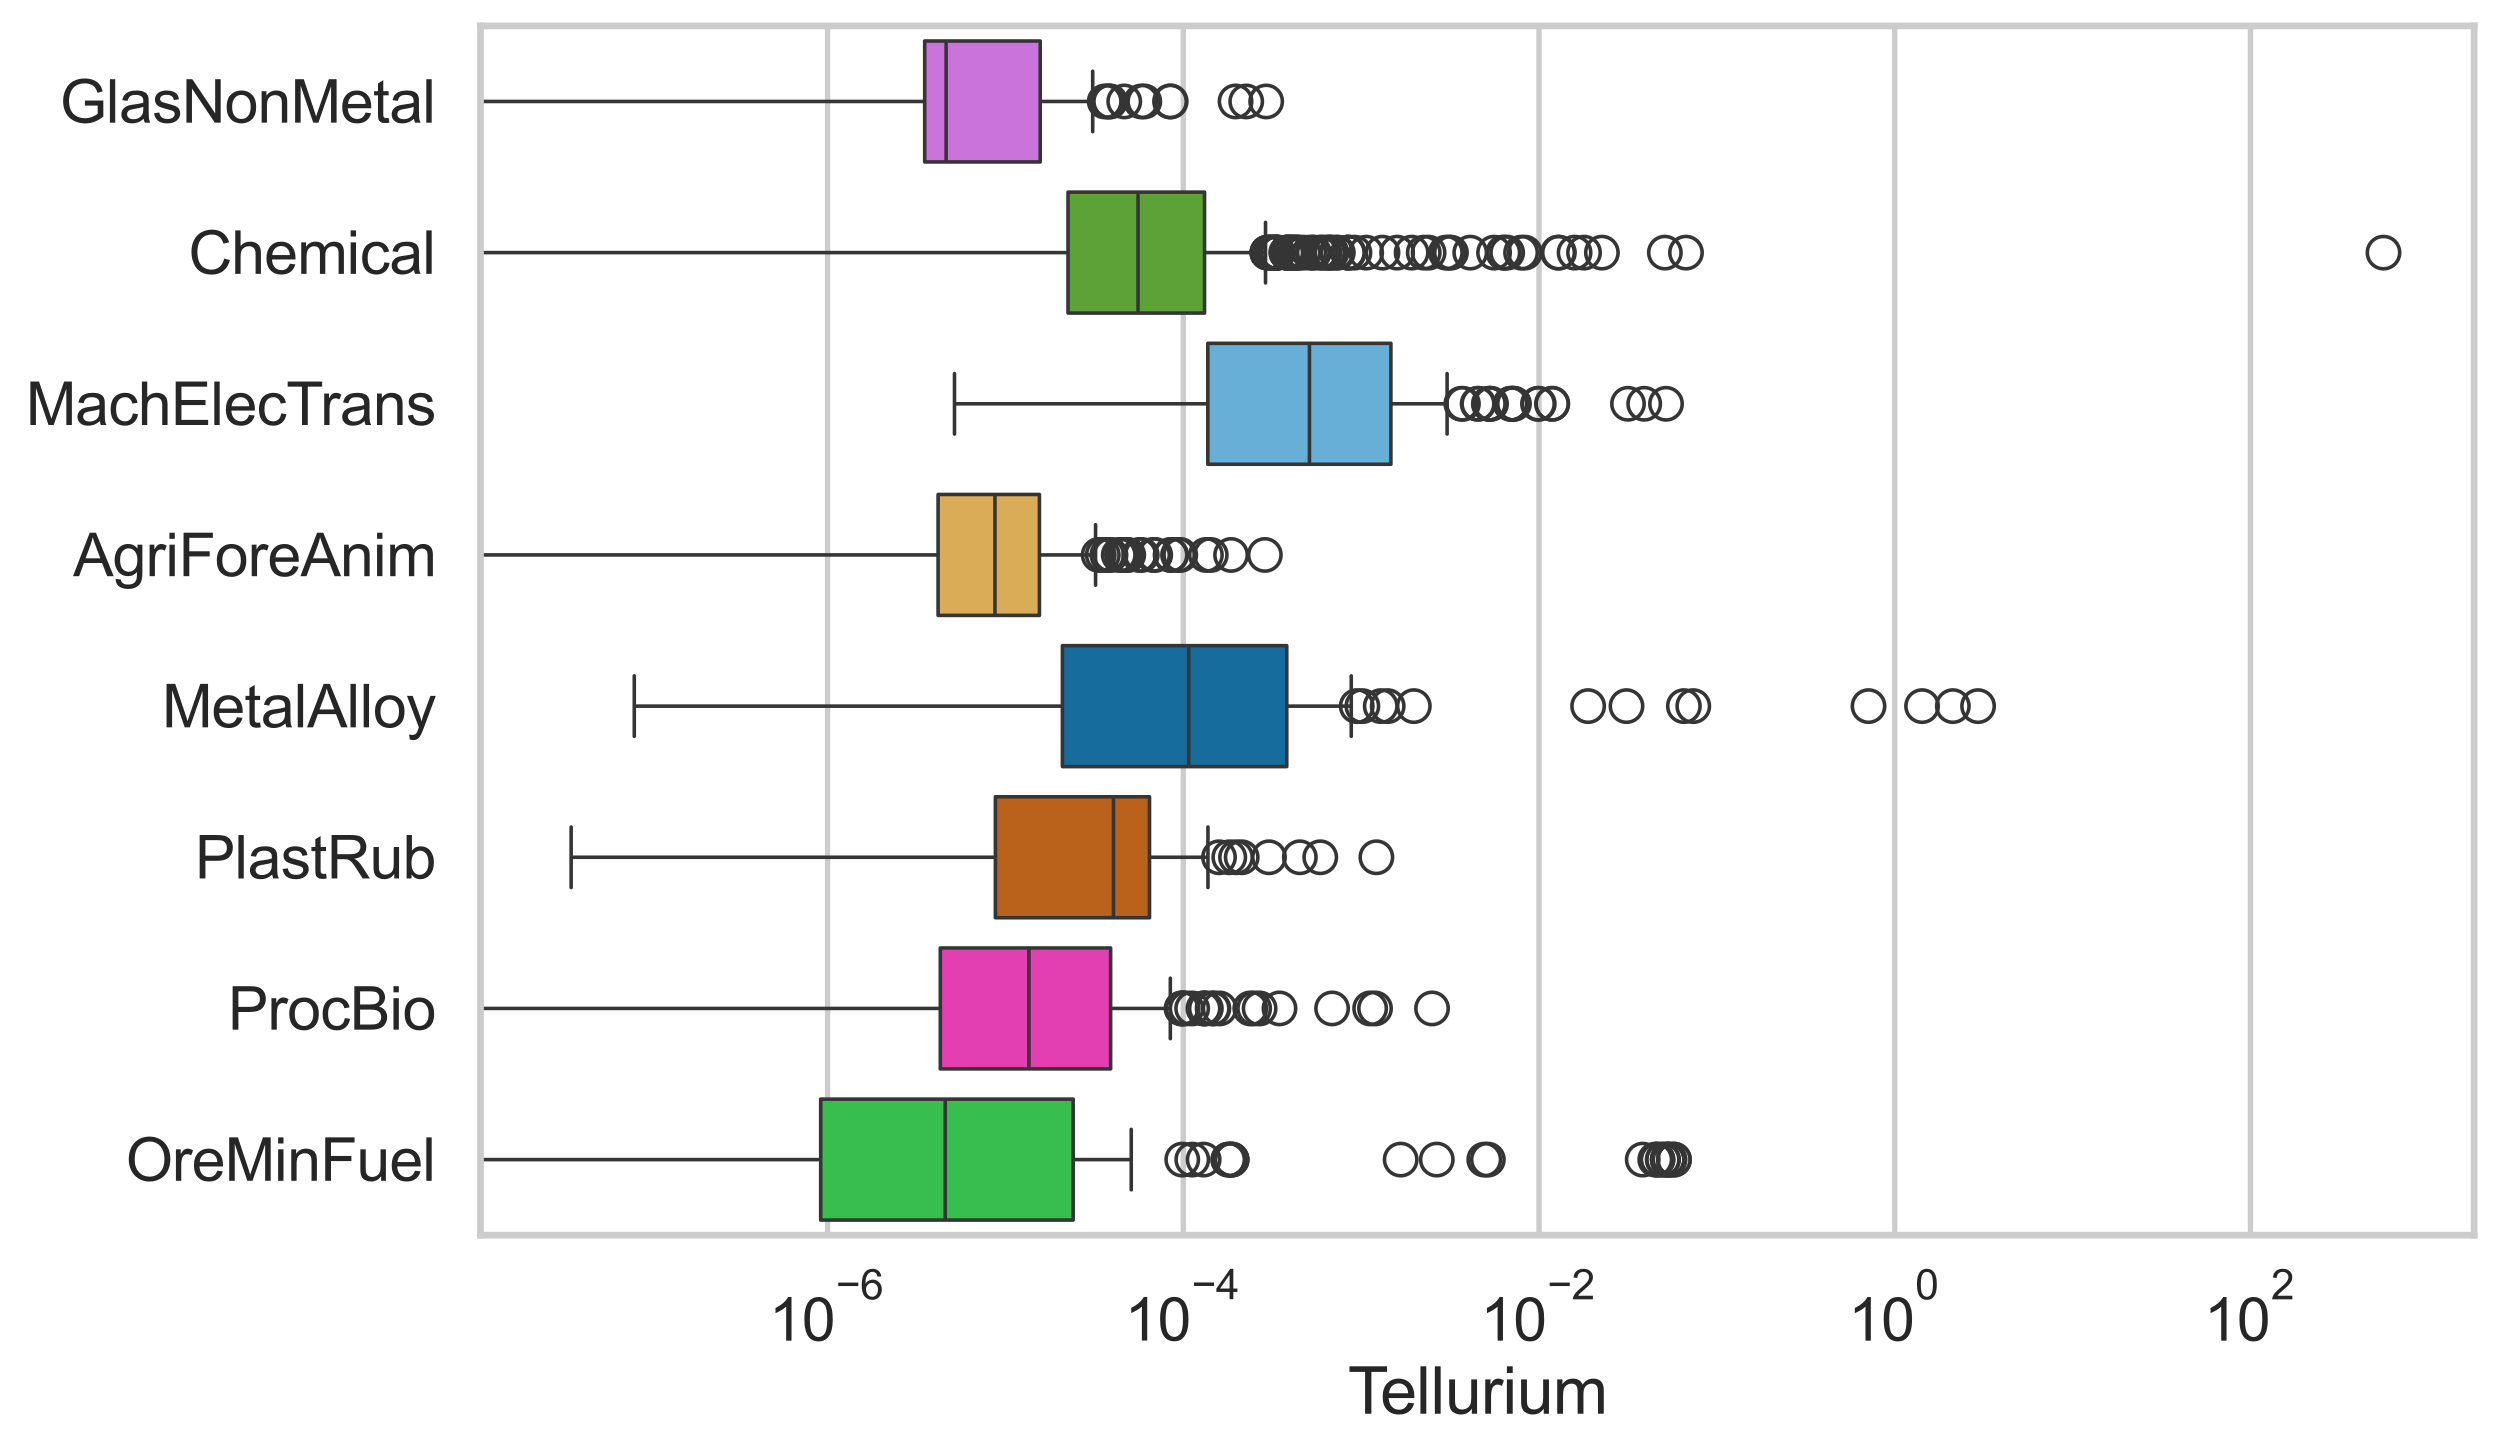 <?xml version="1.0" encoding="utf-8" standalone="no"?>
<!DOCTYPE svg PUBLIC "-//W3C//DTD SVG 1.1//EN"
  "http://www.w3.org/Graphics/SVG/1.1/DTD/svg11.dtd">
<svg xmlns:xlink="http://www.w3.org/1999/xlink" width="695.577pt" height="404.121pt" viewBox="0 0 695.577 404.121" xmlns="http://www.w3.org/2000/svg" version="1.1">
 <defs>
  <style type="text/css">*{stroke-linejoin: round; stroke-linecap: butt}</style>
 </defs>
 <g id="figure_1">
  <g id="patch_1">
   <path d="M 0 404.121 
L 695.577 404.121 
L 695.577 0 
L 0 0 
z
" style="fill: #ffffff"/>
  </g>
  <g id="axes_1">
   <g id="patch_2">
    <path d="M 133.697 343.665 
L 688.377 343.665 
L 688.377 7.2 
L 133.697 7.2 
z
" style="fill: #ffffff"/>
   </g>
   <g id="matplotlib.axis_1">
    <g id="xtick_1">
     <g id="line2d_1">
      <path d="M 230.261 343.665 
L 230.261 7.2 
" clip-path="url(#pb69391e4c4)" style="fill: none; stroke: #cccccc; stroke-width: 1.5; stroke-linecap: round"/>
     </g>
     <g id="text_1">
      <!-- $\mathdefault{10^{-6}}$ -->
      <g style="fill: #262626" transform="translate(213.926 373.18) scale(0.165 -0.165)">
       <defs>
        <path id="ArialMT-31" d="M 2384 0 
L 1822 0 
L 1822 3584 
Q 1619 3391 1289 3197 
Q 959 3003 697 2906 
L 697 3450 
Q 1169 3672 1522 3987 
Q 1875 4303 2022 4600 
L 2384 4600 
L 2384 0 
z
" transform="scale(0.016)"/>
        <path id="ArialMT-30" d="M 266 2259 
Q 266 3072 433 3567 
Q 600 4063 929 4331 
Q 1259 4600 1759 4600 
Q 2128 4600 2406 4451 
Q 2684 4303 2865 4023 
Q 3047 3744 3150 3342 
Q 3253 2941 3253 2259 
Q 3253 1453 3087 958 
Q 2922 463 2592 192 
Q 2263 -78 1759 -78 
Q 1097 -78 719 397 
Q 266 969 266 2259 
z
M 844 2259 
Q 844 1131 1108 757 
Q 1372 384 1759 384 
Q 2147 384 2411 759 
Q 2675 1134 2675 2259 
Q 2675 3391 2411 3762 
Q 2147 4134 1753 4134 
Q 1366 4134 1134 3806 
Q 844 3388 844 2259 
z
" transform="scale(0.016)"/>
        <path id="ArialMT-2212" d="M 3381 1997 
L 356 1997 
L 356 2522 
L 3381 2522 
L 3381 1997 
z
" transform="scale(0.016)"/>
        <path id="ArialMT-36" d="M 3184 3459 
L 2625 3416 
Q 2550 3747 2413 3897 
Q 2184 4138 1850 4138 
Q 1581 4138 1378 3988 
Q 1113 3794 959 3422 
Q 806 3050 800 2363 
Q 1003 2672 1297 2822 
Q 1591 2972 1913 2972 
Q 2475 2972 2870 2558 
Q 3266 2144 3266 1488 
Q 3266 1056 3080 686 
Q 2894 316 2569 119 
Q 2244 -78 1831 -78 
Q 1128 -78 684 439 
Q 241 956 241 2144 
Q 241 3472 731 4075 
Q 1159 4600 1884 4600 
Q 2425 4600 2770 4297 
Q 3116 3994 3184 3459 
z
M 888 1484 
Q 888 1194 1011 928 
Q 1134 663 1356 523 
Q 1578 384 1822 384 
Q 2178 384 2434 671 
Q 2691 959 2691 1453 
Q 2691 1928 2437 2201 
Q 2184 2475 1800 2475 
Q 1419 2475 1153 2201 
Q 888 1928 888 1484 
z
" transform="scale(0.016)"/>
       </defs>
       <use xlink:href="#ArialMT-31" transform="translate(0 0.994)"/>
       <use xlink:href="#ArialMT-30" transform="translate(55.615 0.994)"/>
       <use xlink:href="#ArialMT-2212" transform="translate(112.973 70.688) scale(0.7)"/>
       <use xlink:href="#ArialMT-36" transform="translate(153.852 70.688) scale(0.7)"/>
      </g>
     </g>
    </g>
    <g id="xtick_2">
     <g id="line2d_2">
      <path d="M 329.234 343.665 
L 329.234 7.2 
" clip-path="url(#pb69391e4c4)" style="fill: none; stroke: #cccccc; stroke-width: 1.5; stroke-linecap: round"/>
     </g>
     <g id="text_2">
      <!-- $\mathdefault{10^{-4}}$ -->
      <g style="fill: #262626" transform="translate(312.899 373.015) scale(0.165 -0.165)">
       <defs>
        <path id="ArialMT-34" d="M 2069 0 
L 2069 1097 
L 81 1097 
L 81 1613 
L 2172 4581 
L 2631 4581 
L 2631 1613 
L 3250 1613 
L 3250 1097 
L 2631 1097 
L 2631 0 
L 2069 0 
z
M 2069 1613 
L 2069 3678 
L 634 1613 
L 2069 1613 
z
" transform="scale(0.016)"/>
       </defs>
       <use xlink:href="#ArialMT-31" transform="translate(0 0.202)"/>
       <use xlink:href="#ArialMT-30" transform="translate(55.615 0.202)"/>
       <use xlink:href="#ArialMT-2212" transform="translate(112.973 69.895) scale(0.7)"/>
       <use xlink:href="#ArialMT-34" transform="translate(153.852 69.895) scale(0.7)"/>
      </g>
     </g>
    </g>
    <g id="xtick_3">
     <g id="line2d_3">
      <path d="M 428.207 343.665 
L 428.207 7.2 
" clip-path="url(#pb69391e4c4)" style="fill: none; stroke: #cccccc; stroke-width: 1.5; stroke-linecap: round"/>
     </g>
     <g id="text_3">
      <!-- $\mathdefault{10^{-2}}$ -->
      <g style="fill: #262626" transform="translate(411.872 373.18) scale(0.165 -0.165)">
       <defs>
        <path id="ArialMT-32" d="M 3222 541 
L 3222 0 
L 194 0 
Q 188 203 259 391 
Q 375 700 629 1000 
Q 884 1300 1366 1694 
Q 2113 2306 2375 2664 
Q 2638 3022 2638 3341 
Q 2638 3675 2398 3904 
Q 2159 4134 1775 4134 
Q 1369 4134 1125 3890 
Q 881 3647 878 3216 
L 300 3275 
Q 359 3922 746 4261 
Q 1134 4600 1788 4600 
Q 2447 4600 2831 4234 
Q 3216 3869 3216 3328 
Q 3216 3053 3103 2787 
Q 2991 2522 2730 2228 
Q 2469 1934 1863 1422 
Q 1356 997 1212 845 
Q 1069 694 975 541 
L 3222 541 
z
" transform="scale(0.016)"/>
       </defs>
       <use xlink:href="#ArialMT-31" transform="translate(0 0.994)"/>
       <use xlink:href="#ArialMT-30" transform="translate(55.615 0.994)"/>
       <use xlink:href="#ArialMT-2212" transform="translate(112.973 70.688) scale(0.7)"/>
       <use xlink:href="#ArialMT-32" transform="translate(153.852 70.688) scale(0.7)"/>
      </g>
     </g>
    </g>
    <g id="xtick_4">
     <g id="line2d_4">
      <path d="M 527.18 343.665 
L 527.18 7.2 
" clip-path="url(#pb69391e4c4)" style="fill: none; stroke: #cccccc; stroke-width: 1.5; stroke-linecap: round"/>
     </g>
     <g id="text_4">
      <!-- $\mathdefault{10^{0}}$ -->
      <g style="fill: #262626" transform="translate(514.227 373.18) scale(0.165 -0.165)">
       <use xlink:href="#ArialMT-31" transform="translate(0 0.994)"/>
       <use xlink:href="#ArialMT-30" transform="translate(55.615 0.994)"/>
       <use xlink:href="#ArialMT-30" transform="translate(112.973 70.688) scale(0.7)"/>
      </g>
     </g>
    </g>
    <g id="xtick_5">
     <g id="line2d_5">
      <path d="M 626.153 343.665 
L 626.153 7.2 
" clip-path="url(#pb69391e4c4)" style="fill: none; stroke: #cccccc; stroke-width: 1.5; stroke-linecap: round"/>
     </g>
     <g id="text_5">
      <!-- $\mathdefault{10^{2}}$ -->
      <g style="fill: #262626" transform="translate(613.2 373.18) scale(0.165 -0.165)">
       <use xlink:href="#ArialMT-31" transform="translate(0 0.994)"/>
       <use xlink:href="#ArialMT-30" transform="translate(55.615 0.994)"/>
       <use xlink:href="#ArialMT-32" transform="translate(112.973 70.688) scale(0.7)"/>
      </g>
     </g>
    </g>
    <g id="text_6">
     <!-- Tellurium -->
     <g style="fill: #262626" transform="translate(375.034 393.344) scale(0.18 -0.18)">
      <defs>
       <path id="ArialMT-54" d="M 1659 0 
L 1659 4041 
L 150 4041 
L 150 4581 
L 3781 4581 
L 3781 4041 
L 2266 4041 
L 2266 0 
L 1659 0 
z
" transform="scale(0.016)"/>
       <path id="ArialMT-65" d="M 2694 1069 
L 3275 997 
Q 3138 488 2766 206 
Q 2394 -75 1816 -75 
Q 1088 -75 661 373 
Q 234 822 234 1631 
Q 234 2469 665 2931 
Q 1097 3394 1784 3394 
Q 2450 3394 2872 2941 
Q 3294 2488 3294 1666 
Q 3294 1616 3291 1516 
L 816 1516 
Q 847 969 1125 678 
Q 1403 388 1819 388 
Q 2128 388 2347 550 
Q 2566 713 2694 1069 
z
M 847 1978 
L 2700 1978 
Q 2663 2397 2488 2606 
Q 2219 2931 1791 2931 
Q 1403 2931 1139 2672 
Q 875 2413 847 1978 
z
" transform="scale(0.016)"/>
       <path id="ArialMT-6c" d="M 409 0 
L 409 4581 
L 972 4581 
L 972 0 
L 409 0 
z
" transform="scale(0.016)"/>
       <path id="ArialMT-75" d="M 2597 0 
L 2597 488 
Q 2209 -75 1544 -75 
Q 1250 -75 995 37 
Q 741 150 617 320 
Q 494 491 444 738 
Q 409 903 409 1263 
L 409 3319 
L 972 3319 
L 972 1478 
Q 972 1038 1006 884 
Q 1059 663 1231 536 
Q 1403 409 1656 409 
Q 1909 409 2131 539 
Q 2353 669 2445 892 
Q 2538 1116 2538 1541 
L 2538 3319 
L 3100 3319 
L 3100 0 
L 2597 0 
z
" transform="scale(0.016)"/>
       <path id="ArialMT-72" d="M 416 0 
L 416 3319 
L 922 3319 
L 922 2816 
Q 1116 3169 1280 3281 
Q 1444 3394 1641 3394 
Q 1925 3394 2219 3213 
L 2025 2691 
Q 1819 2813 1613 2813 
Q 1428 2813 1281 2702 
Q 1134 2591 1072 2394 
Q 978 2094 978 1738 
L 978 0 
L 416 0 
z
" transform="scale(0.016)"/>
       <path id="ArialMT-69" d="M 425 3934 
L 425 4581 
L 988 4581 
L 988 3934 
L 425 3934 
z
M 425 0 
L 425 3319 
L 988 3319 
L 988 0 
L 425 0 
z
" transform="scale(0.016)"/>
       <path id="ArialMT-6d" d="M 422 0 
L 422 3319 
L 925 3319 
L 925 2853 
Q 1081 3097 1340 3245 
Q 1600 3394 1931 3394 
Q 2300 3394 2536 3241 
Q 2772 3088 2869 2813 
Q 3263 3394 3894 3394 
Q 4388 3394 4653 3120 
Q 4919 2847 4919 2278 
L 4919 0 
L 4359 0 
L 4359 2091 
Q 4359 2428 4304 2576 
Q 4250 2725 4106 2815 
Q 3963 2906 3769 2906 
Q 3419 2906 3187 2673 
Q 2956 2441 2956 1928 
L 2956 0 
L 2394 0 
L 2394 2156 
Q 2394 2531 2256 2718 
Q 2119 2906 1806 2906 
Q 1569 2906 1367 2781 
Q 1166 2656 1075 2415 
Q 984 2175 984 1722 
L 984 0 
L 422 0 
z
" transform="scale(0.016)"/>
      </defs>
      <use xlink:href="#ArialMT-54"/>
      <use xlink:href="#ArialMT-65" transform="translate(49.959 0)"/>
      <use xlink:href="#ArialMT-6c" transform="translate(105.574 0)"/>
      <use xlink:href="#ArialMT-6c" transform="translate(127.791 0)"/>
      <use xlink:href="#ArialMT-75" transform="translate(150.008 0)"/>
      <use xlink:href="#ArialMT-72" transform="translate(205.623 0)"/>
      <use xlink:href="#ArialMT-69" transform="translate(238.924 0)"/>
      <use xlink:href="#ArialMT-75" transform="translate(261.141 0)"/>
      <use xlink:href="#ArialMT-6d" transform="translate(316.756 0)"/>
     </g>
    </g>
   </g>
   <g id="matplotlib.axis_2">
    <g id="ytick_1">
     <g id="text_7">
      <!-- GlasNonMetal -->
      <g style="fill: #262626" transform="translate(16.659 34.134) scale(0.165 -0.165)">
       <defs>
        <path id="ArialMT-47" d="M 2638 1797 
L 2638 2334 
L 4578 2338 
L 4578 638 
Q 4131 281 3656 101 
Q 3181 -78 2681 -78 
Q 2006 -78 1454 211 
Q 903 500 622 1047 
Q 341 1594 341 2269 
Q 341 2938 620 3517 
Q 900 4097 1425 4378 
Q 1950 4659 2634 4659 
Q 3131 4659 3532 4498 
Q 3934 4338 4162 4050 
Q 4391 3763 4509 3300 
L 3963 3150 
Q 3859 3500 3706 3700 
Q 3553 3900 3268 4020 
Q 2984 4141 2638 4141 
Q 2222 4141 1919 4014 
Q 1616 3888 1430 3681 
Q 1244 3475 1141 3228 
Q 966 2803 966 2306 
Q 966 1694 1177 1281 
Q 1388 869 1791 669 
Q 2194 469 2647 469 
Q 3041 469 3416 620 
Q 3791 772 3984 944 
L 3984 1797 
L 2638 1797 
z
" transform="scale(0.016)"/>
        <path id="ArialMT-61" d="M 2588 409 
Q 2275 144 1986 34 
Q 1697 -75 1366 -75 
Q 819 -75 525 192 
Q 231 459 231 875 
Q 231 1119 342 1320 
Q 453 1522 633 1644 
Q 813 1766 1038 1828 
Q 1203 1872 1538 1913 
Q 2219 1994 2541 2106 
Q 2544 2222 2544 2253 
Q 2544 2597 2384 2738 
Q 2169 2928 1744 2928 
Q 1347 2928 1158 2789 
Q 969 2650 878 2297 
L 328 2372 
Q 403 2725 575 2942 
Q 747 3159 1072 3276 
Q 1397 3394 1825 3394 
Q 2250 3394 2515 3294 
Q 2781 3194 2906 3042 
Q 3031 2891 3081 2659 
Q 3109 2516 3109 2141 
L 3109 1391 
Q 3109 606 3145 398 
Q 3181 191 3288 0 
L 2700 0 
Q 2613 175 2588 409 
z
M 2541 1666 
Q 2234 1541 1622 1453 
Q 1275 1403 1131 1340 
Q 988 1278 909 1158 
Q 831 1038 831 891 
Q 831 666 1001 516 
Q 1172 366 1500 366 
Q 1825 366 2078 508 
Q 2331 650 2450 897 
Q 2541 1088 2541 1459 
L 2541 1666 
z
" transform="scale(0.016)"/>
        <path id="ArialMT-73" d="M 197 991 
L 753 1078 
Q 800 744 1014 566 
Q 1228 388 1613 388 
Q 2000 388 2187 545 
Q 2375 703 2375 916 
Q 2375 1106 2209 1216 
Q 2094 1291 1634 1406 
Q 1016 1563 777 1677 
Q 538 1791 414 1992 
Q 291 2194 291 2438 
Q 291 2659 392 2848 
Q 494 3038 669 3163 
Q 800 3259 1026 3326 
Q 1253 3394 1513 3394 
Q 1903 3394 2198 3281 
Q 2494 3169 2634 2976 
Q 2775 2784 2828 2463 
L 2278 2388 
Q 2241 2644 2061 2787 
Q 1881 2931 1553 2931 
Q 1166 2931 1000 2803 
Q 834 2675 834 2503 
Q 834 2394 903 2306 
Q 972 2216 1119 2156 
Q 1203 2125 1616 2013 
Q 2213 1853 2448 1751 
Q 2684 1650 2818 1456 
Q 2953 1263 2953 975 
Q 2953 694 2789 445 
Q 2625 197 2315 61 
Q 2006 -75 1616 -75 
Q 969 -75 630 194 
Q 291 463 197 991 
z
" transform="scale(0.016)"/>
        <path id="ArialMT-4e" d="M 488 0 
L 488 4581 
L 1109 4581 
L 3516 984 
L 3516 4581 
L 4097 4581 
L 4097 0 
L 3475 0 
L 1069 3600 
L 1069 0 
L 488 0 
z
" transform="scale(0.016)"/>
        <path id="ArialMT-6f" d="M 213 1659 
Q 213 2581 725 3025 
Q 1153 3394 1769 3394 
Q 2453 3394 2887 2945 
Q 3322 2497 3322 1706 
Q 3322 1066 3130 698 
Q 2938 331 2570 128 
Q 2203 -75 1769 -75 
Q 1072 -75 642 372 
Q 213 819 213 1659 
z
M 791 1659 
Q 791 1022 1069 705 
Q 1347 388 1769 388 
Q 2188 388 2466 706 
Q 2744 1025 2744 1678 
Q 2744 2294 2464 2611 
Q 2184 2928 1769 2928 
Q 1347 2928 1069 2612 
Q 791 2297 791 1659 
z
" transform="scale(0.016)"/>
        <path id="ArialMT-6e" d="M 422 0 
L 422 3319 
L 928 3319 
L 928 2847 
Q 1294 3394 1984 3394 
Q 2284 3394 2536 3286 
Q 2788 3178 2913 3003 
Q 3038 2828 3088 2588 
Q 3119 2431 3119 2041 
L 3119 0 
L 2556 0 
L 2556 2019 
Q 2556 2363 2490 2533 
Q 2425 2703 2258 2804 
Q 2091 2906 1866 2906 
Q 1506 2906 1245 2678 
Q 984 2450 984 1813 
L 984 0 
L 422 0 
z
" transform="scale(0.016)"/>
        <path id="ArialMT-4d" d="M 475 0 
L 475 4581 
L 1388 4581 
L 2472 1338 
Q 2622 884 2691 659 
Q 2769 909 2934 1394 
L 4031 4581 
L 4847 4581 
L 4847 0 
L 4263 0 
L 4263 3834 
L 2931 0 
L 2384 0 
L 1059 3900 
L 1059 0 
L 475 0 
z
" transform="scale(0.016)"/>
        <path id="ArialMT-74" d="M 1650 503 
L 1731 6 
Q 1494 -44 1306 -44 
Q 1000 -44 831 53 
Q 663 150 594 308 
Q 525 466 525 972 
L 525 2881 
L 113 2881 
L 113 3319 
L 525 3319 
L 525 4141 
L 1084 4478 
L 1084 3319 
L 1650 3319 
L 1650 2881 
L 1084 2881 
L 1084 941 
Q 1084 700 1114 631 
Q 1144 563 1211 522 
Q 1278 481 1403 481 
Q 1497 481 1650 503 
z
" transform="scale(0.016)"/>
       </defs>
       <use xlink:href="#ArialMT-47"/>
       <use xlink:href="#ArialMT-6c" transform="translate(77.783 0)"/>
       <use xlink:href="#ArialMT-61" transform="translate(100 0)"/>
       <use xlink:href="#ArialMT-73" transform="translate(155.615 0)"/>
       <use xlink:href="#ArialMT-4e" transform="translate(205.615 0)"/>
       <use xlink:href="#ArialMT-6f" transform="translate(277.832 0)"/>
       <use xlink:href="#ArialMT-6e" transform="translate(333.447 0)"/>
       <use xlink:href="#ArialMT-4d" transform="translate(389.062 0)"/>
       <use xlink:href="#ArialMT-65" transform="translate(472.363 0)"/>
       <use xlink:href="#ArialMT-74" transform="translate(527.979 0)"/>
       <use xlink:href="#ArialMT-61" transform="translate(555.762 0)"/>
       <use xlink:href="#ArialMT-6c" transform="translate(611.377 0)"/>
      </g>
     </g>
    </g>
    <g id="ytick_2">
     <g id="text_8">
      <!-- Chemical -->
      <g style="fill: #262626" transform="translate(52.428 76.192) scale(0.165 -0.165)">
       <defs>
        <path id="ArialMT-43" d="M 3763 1606 
L 4369 1453 
Q 4178 706 3683 314 
Q 3188 -78 2472 -78 
Q 1731 -78 1267 223 
Q 803 525 561 1097 
Q 319 1669 319 2325 
Q 319 3041 592 3573 
Q 866 4106 1370 4382 
Q 1875 4659 2481 4659 
Q 3169 4659 3637 4309 
Q 4106 3959 4291 3325 
L 3694 3184 
Q 3534 3684 3231 3912 
Q 2928 4141 2469 4141 
Q 1941 4141 1586 3887 
Q 1231 3634 1087 3207 
Q 944 2781 944 2328 
Q 944 1744 1114 1308 
Q 1284 872 1643 656 
Q 2003 441 2422 441 
Q 2931 441 3284 734 
Q 3638 1028 3763 1606 
z
" transform="scale(0.016)"/>
        <path id="ArialMT-68" d="M 422 0 
L 422 4581 
L 984 4581 
L 984 2938 
Q 1378 3394 1978 3394 
Q 2347 3394 2619 3248 
Q 2891 3103 3008 2847 
Q 3125 2591 3125 2103 
L 3125 0 
L 2563 0 
L 2563 2103 
Q 2563 2525 2380 2717 
Q 2197 2909 1863 2909 
Q 1613 2909 1392 2779 
Q 1172 2650 1078 2428 
Q 984 2206 984 1816 
L 984 0 
L 422 0 
z
" transform="scale(0.016)"/>
        <path id="ArialMT-63" d="M 2588 1216 
L 3141 1144 
Q 3050 572 2676 248 
Q 2303 -75 1759 -75 
Q 1078 -75 664 370 
Q 250 816 250 1647 
Q 250 2184 428 2587 
Q 606 2991 970 3192 
Q 1334 3394 1763 3394 
Q 2303 3394 2647 3120 
Q 2991 2847 3088 2344 
L 2541 2259 
Q 2463 2594 2264 2762 
Q 2066 2931 1784 2931 
Q 1359 2931 1093 2626 
Q 828 2322 828 1663 
Q 828 994 1084 691 
Q 1341 388 1753 388 
Q 2084 388 2306 591 
Q 2528 794 2588 1216 
z
" transform="scale(0.016)"/>
       </defs>
       <use xlink:href="#ArialMT-43"/>
       <use xlink:href="#ArialMT-68" transform="translate(72.217 0)"/>
       <use xlink:href="#ArialMT-65" transform="translate(127.832 0)"/>
       <use xlink:href="#ArialMT-6d" transform="translate(183.447 0)"/>
       <use xlink:href="#ArialMT-69" transform="translate(266.748 0)"/>
       <use xlink:href="#ArialMT-63" transform="translate(288.965 0)"/>
       <use xlink:href="#ArialMT-61" transform="translate(338.965 0)"/>
       <use xlink:href="#ArialMT-6c" transform="translate(394.58 0)"/>
      </g>
     </g>
    </g>
    <g id="ytick_3">
     <g id="text_9">
      <!-- MachElecTrans -->
      <g style="fill: #262626" transform="translate(7.2 118.25) scale(0.165 -0.165)">
       <defs>
        <path id="ArialMT-45" d="M 506 0 
L 506 4581 
L 3819 4581 
L 3819 4041 
L 1113 4041 
L 1113 2638 
L 3647 2638 
L 3647 2100 
L 1113 2100 
L 1113 541 
L 3925 541 
L 3925 0 
L 506 0 
z
" transform="scale(0.016)"/>
       </defs>
       <use xlink:href="#ArialMT-4d"/>
       <use xlink:href="#ArialMT-61" transform="translate(83.301 0)"/>
       <use xlink:href="#ArialMT-63" transform="translate(138.916 0)"/>
       <use xlink:href="#ArialMT-68" transform="translate(188.916 0)"/>
       <use xlink:href="#ArialMT-45" transform="translate(244.531 0)"/>
       <use xlink:href="#ArialMT-6c" transform="translate(311.23 0)"/>
       <use xlink:href="#ArialMT-65" transform="translate(333.447 0)"/>
       <use xlink:href="#ArialMT-63" transform="translate(389.062 0)"/>
       <use xlink:href="#ArialMT-54" transform="translate(439.062 0)"/>
       <use xlink:href="#ArialMT-72" transform="translate(496.396 0)"/>
       <use xlink:href="#ArialMT-61" transform="translate(529.697 0)"/>
       <use xlink:href="#ArialMT-6e" transform="translate(585.312 0)"/>
       <use xlink:href="#ArialMT-73" transform="translate(640.928 0)"/>
      </g>
     </g>
    </g>
    <g id="ytick_4">
     <g id="text_10">
      <!-- AgriForeAnim -->
      <g style="fill: #262626" transform="translate(20.341 160.308) scale(0.165 -0.165)">
       <defs>
        <path id="ArialMT-41" d="M -9 0 
L 1750 4581 
L 2403 4581 
L 4278 0 
L 3588 0 
L 3053 1388 
L 1138 1388 
L 634 0 
L -9 0 
z
M 1313 1881 
L 2866 1881 
L 2388 3150 
Q 2169 3728 2063 4100 
Q 1975 3659 1816 3225 
L 1313 1881 
z
" transform="scale(0.016)"/>
        <path id="ArialMT-67" d="M 319 -275 
L 866 -356 
Q 900 -609 1056 -725 
Q 1266 -881 1628 -881 
Q 2019 -881 2231 -725 
Q 2444 -569 2519 -288 
Q 2563 -116 2559 434 
Q 2191 0 1641 0 
Q 956 0 581 494 
Q 206 988 206 1678 
Q 206 2153 378 2554 
Q 550 2956 876 3175 
Q 1203 3394 1644 3394 
Q 2231 3394 2613 2919 
L 2613 3319 
L 3131 3319 
L 3131 450 
Q 3131 -325 2973 -648 
Q 2816 -972 2473 -1159 
Q 2131 -1347 1631 -1347 
Q 1038 -1347 672 -1080 
Q 306 -813 319 -275 
z
M 784 1719 
Q 784 1066 1043 766 
Q 1303 466 1694 466 
Q 2081 466 2343 764 
Q 2606 1063 2606 1700 
Q 2606 2309 2336 2618 
Q 2066 2928 1684 2928 
Q 1309 2928 1046 2623 
Q 784 2319 784 1719 
z
" transform="scale(0.016)"/>
        <path id="ArialMT-46" d="M 525 0 
L 525 4581 
L 3616 4581 
L 3616 4041 
L 1131 4041 
L 1131 2622 
L 3281 2622 
L 3281 2081 
L 1131 2081 
L 1131 0 
L 525 0 
z
" transform="scale(0.016)"/>
       </defs>
       <use xlink:href="#ArialMT-41"/>
       <use xlink:href="#ArialMT-67" transform="translate(66.699 0)"/>
       <use xlink:href="#ArialMT-72" transform="translate(122.314 0)"/>
       <use xlink:href="#ArialMT-69" transform="translate(155.615 0)"/>
       <use xlink:href="#ArialMT-46" transform="translate(177.832 0)"/>
       <use xlink:href="#ArialMT-6f" transform="translate(238.916 0)"/>
       <use xlink:href="#ArialMT-72" transform="translate(294.531 0)"/>
       <use xlink:href="#ArialMT-65" transform="translate(327.832 0)"/>
       <use xlink:href="#ArialMT-41" transform="translate(383.447 0)"/>
       <use xlink:href="#ArialMT-6e" transform="translate(450.146 0)"/>
       <use xlink:href="#ArialMT-69" transform="translate(505.762 0)"/>
       <use xlink:href="#ArialMT-6d" transform="translate(527.979 0)"/>
      </g>
     </g>
    </g>
    <g id="ytick_5">
     <g id="text_11">
      <!-- MetalAlloy -->
      <g style="fill: #262626" transform="translate(45.088 202.366) scale(0.165 -0.165)">
       <defs>
        <path id="ArialMT-79" d="M 397 -1278 
L 334 -750 
Q 519 -800 656 -800 
Q 844 -800 956 -737 
Q 1069 -675 1141 -563 
Q 1194 -478 1313 -144 
Q 1328 -97 1363 -6 
L 103 3319 
L 709 3319 
L 1400 1397 
Q 1534 1031 1641 628 
Q 1738 1016 1872 1384 
L 2581 3319 
L 3144 3319 
L 1881 -56 
Q 1678 -603 1566 -809 
Q 1416 -1088 1222 -1217 
Q 1028 -1347 759 -1347 
Q 597 -1347 397 -1278 
z
" transform="scale(0.016)"/>
       </defs>
       <use xlink:href="#ArialMT-4d"/>
       <use xlink:href="#ArialMT-65" transform="translate(83.301 0)"/>
       <use xlink:href="#ArialMT-74" transform="translate(138.916 0)"/>
       <use xlink:href="#ArialMT-61" transform="translate(166.699 0)"/>
       <use xlink:href="#ArialMT-6c" transform="translate(222.314 0)"/>
       <use xlink:href="#ArialMT-41" transform="translate(244.531 0)"/>
       <use xlink:href="#ArialMT-6c" transform="translate(311.23 0)"/>
       <use xlink:href="#ArialMT-6c" transform="translate(333.447 0)"/>
       <use xlink:href="#ArialMT-6f" transform="translate(355.664 0)"/>
       <use xlink:href="#ArialMT-79" transform="translate(411.279 0)"/>
      </g>
     </g>
    </g>
    <g id="ytick_6">
     <g id="text_12">
      <!-- PlastRub -->
      <g style="fill: #262626" transform="translate(54.248 244.425) scale(0.165 -0.165)">
       <defs>
        <path id="ArialMT-50" d="M 494 0 
L 494 4581 
L 2222 4581 
Q 2678 4581 2919 4538 
Q 3256 4481 3484 4323 
Q 3713 4166 3852 3881 
Q 3991 3597 3991 3256 
Q 3991 2672 3619 2267 
Q 3247 1863 2275 1863 
L 1100 1863 
L 1100 0 
L 494 0 
z
M 1100 2403 
L 2284 2403 
Q 2872 2403 3119 2622 
Q 3366 2841 3366 3238 
Q 3366 3525 3220 3729 
Q 3075 3934 2838 4000 
Q 2684 4041 2272 4041 
L 1100 4041 
L 1100 2403 
z
" transform="scale(0.016)"/>
        <path id="ArialMT-52" d="M 503 0 
L 503 4581 
L 2534 4581 
Q 3147 4581 3465 4457 
Q 3784 4334 3975 4021 
Q 4166 3709 4166 3331 
Q 4166 2844 3850 2509 
Q 3534 2175 2875 2084 
Q 3116 1969 3241 1856 
Q 3506 1613 3744 1247 
L 4541 0 
L 3778 0 
L 3172 953 
Q 2906 1366 2734 1584 
Q 2563 1803 2427 1890 
Q 2291 1978 2150 2013 
Q 2047 2034 1813 2034 
L 1109 2034 
L 1109 0 
L 503 0 
z
M 1109 2559 
L 2413 2559 
Q 2828 2559 3062 2645 
Q 3297 2731 3419 2920 
Q 3541 3109 3541 3331 
Q 3541 3656 3305 3865 
Q 3069 4075 2559 4075 
L 1109 4075 
L 1109 2559 
z
" transform="scale(0.016)"/>
        <path id="ArialMT-62" d="M 941 0 
L 419 0 
L 419 4581 
L 981 4581 
L 981 2947 
Q 1338 3394 1891 3394 
Q 2197 3394 2470 3270 
Q 2744 3147 2920 2923 
Q 3097 2700 3197 2384 
Q 3297 2069 3297 1709 
Q 3297 856 2875 390 
Q 2453 -75 1863 -75 
Q 1275 -75 941 416 
L 941 0 
z
M 934 1684 
Q 934 1088 1097 822 
Q 1363 388 1816 388 
Q 2184 388 2453 708 
Q 2722 1028 2722 1663 
Q 2722 2313 2464 2622 
Q 2206 2931 1841 2931 
Q 1472 2931 1203 2611 
Q 934 2291 934 1684 
z
" transform="scale(0.016)"/>
       </defs>
       <use xlink:href="#ArialMT-50"/>
       <use xlink:href="#ArialMT-6c" transform="translate(66.699 0)"/>
       <use xlink:href="#ArialMT-61" transform="translate(88.916 0)"/>
       <use xlink:href="#ArialMT-73" transform="translate(144.531 0)"/>
       <use xlink:href="#ArialMT-74" transform="translate(194.531 0)"/>
       <use xlink:href="#ArialMT-52" transform="translate(222.314 0)"/>
       <use xlink:href="#ArialMT-75" transform="translate(294.531 0)"/>
       <use xlink:href="#ArialMT-62" transform="translate(350.146 0)"/>
      </g>
     </g>
    </g>
    <g id="ytick_7">
     <g id="text_13">
      <!-- ProcBio -->
      <g style="fill: #262626" transform="translate(63.424 286.483) scale(0.165 -0.165)">
       <defs>
        <path id="ArialMT-42" d="M 469 0 
L 469 4581 
L 2188 4581 
Q 2713 4581 3030 4442 
Q 3347 4303 3526 4014 
Q 3706 3725 3706 3409 
Q 3706 3116 3547 2856 
Q 3388 2597 3066 2438 
Q 3481 2316 3704 2022 
Q 3928 1728 3928 1328 
Q 3928 1006 3792 729 
Q 3656 453 3456 303 
Q 3256 153 2954 76 
Q 2653 0 2216 0 
L 469 0 
z
M 1075 2656 
L 2066 2656 
Q 2469 2656 2644 2709 
Q 2875 2778 2992 2937 
Q 3109 3097 3109 3338 
Q 3109 3566 3000 3739 
Q 2891 3913 2687 3977 
Q 2484 4041 1991 4041 
L 1075 4041 
L 1075 2656 
z
M 1075 541 
L 2216 541 
Q 2509 541 2628 563 
Q 2838 600 2978 687 
Q 3119 775 3209 942 
Q 3300 1109 3300 1328 
Q 3300 1584 3169 1773 
Q 3038 1963 2805 2039 
Q 2572 2116 2134 2116 
L 1075 2116 
L 1075 541 
z
" transform="scale(0.016)"/>
       </defs>
       <use xlink:href="#ArialMT-50"/>
       <use xlink:href="#ArialMT-72" transform="translate(66.699 0)"/>
       <use xlink:href="#ArialMT-6f" transform="translate(100 0)"/>
       <use xlink:href="#ArialMT-63" transform="translate(155.615 0)"/>
       <use xlink:href="#ArialMT-42" transform="translate(205.615 0)"/>
       <use xlink:href="#ArialMT-69" transform="translate(272.314 0)"/>
       <use xlink:href="#ArialMT-6f" transform="translate(294.531 0)"/>
      </g>
     </g>
    </g>
    <g id="ytick_8">
     <g id="text_14">
      <!-- OreMinFuel -->
      <g style="fill: #262626" transform="translate(35.013 328.541) scale(0.165 -0.165)">
       <defs>
        <path id="ArialMT-4f" d="M 309 2231 
Q 309 3372 921 4017 
Q 1534 4663 2503 4663 
Q 3138 4663 3647 4359 
Q 4156 4056 4423 3514 
Q 4691 2972 4691 2284 
Q 4691 1588 4409 1038 
Q 4128 488 3612 205 
Q 3097 -78 2500 -78 
Q 1853 -78 1343 234 
Q 834 547 571 1087 
Q 309 1628 309 2231 
z
M 934 2222 
Q 934 1394 1379 917 
Q 1825 441 2497 441 
Q 3181 441 3623 922 
Q 4066 1403 4066 2288 
Q 4066 2847 3877 3264 
Q 3688 3681 3323 3911 
Q 2959 4141 2506 4141 
Q 1863 4141 1398 3698 
Q 934 3256 934 2222 
z
" transform="scale(0.016)"/>
       </defs>
       <use xlink:href="#ArialMT-4f"/>
       <use xlink:href="#ArialMT-72" transform="translate(77.783 0)"/>
       <use xlink:href="#ArialMT-65" transform="translate(111.084 0)"/>
       <use xlink:href="#ArialMT-4d" transform="translate(166.699 0)"/>
       <use xlink:href="#ArialMT-69" transform="translate(250 0)"/>
       <use xlink:href="#ArialMT-6e" transform="translate(272.217 0)"/>
       <use xlink:href="#ArialMT-46" transform="translate(327.832 0)"/>
       <use xlink:href="#ArialMT-75" transform="translate(388.916 0)"/>
       <use xlink:href="#ArialMT-65" transform="translate(444.531 0)"/>
       <use xlink:href="#ArialMT-6c" transform="translate(500.146 0)"/>
      </g>
     </g>
    </g>
   </g>
   <g id="patch_3">
    <path d="M 257.279 11.406 
L 257.279 45.052 
L 289.418 45.052 
L 289.418 11.406 
L 257.279 11.406 
z
" clip-path="url(#pb69391e4c4)" style="fill: #ca74db; stroke: #353535; stroke-linejoin: miter"/>
   </g>
   <g id="line2d_6">
    <path d="M 257.279 28.229 
L -1 28.229 
" clip-path="url(#pb69391e4c4)" style="fill: none; stroke: #353535"/>
   </g>
   <g id="line2d_7">
    <path d="M 289.418 28.229 
L 304.019 28.229 
" clip-path="url(#pb69391e4c4)" style="fill: none; stroke: #353535"/>
   </g>
   <g id="line2d_8">
    <path clip-path="url(#pb69391e4c4)" style="fill: none; stroke: #353535; stroke-linecap: round"/>
   </g>
   <g id="line2d_9">
    <path d="M 304.019 19.817 
L 304.019 36.641 
" clip-path="url(#pb69391e4c4)" style="fill: none; stroke: #353535; stroke-linecap: round"/>
   </g>
   <g id="line2d_10">
    <defs>
     <path id="mcd00952bcb" d="M 0 4.5 
C 1.193 4.5 2.338 4.026 3.182 3.182 
C 4.026 2.338 4.5 1.193 4.5 0 
C 4.5 -1.193 4.026 -2.338 3.182 -3.182 
C 2.338 -4.026 1.193 -4.5 0 -4.5 
C -1.193 -4.5 -2.338 -4.026 -3.182 -3.182 
C -4.026 -2.338 -4.5 -1.193 -4.5 0 
C -4.5 1.193 -4.026 2.338 -3.182 3.182 
C -2.338 4.026 -1.193 4.5 0 4.5 
z
" style="stroke: #353535"/>
    </defs>
    <g clip-path="url(#pb69391e4c4)">
     <use xlink:href="#mcd00952bcb" x="318.378" y="28.229" style="fill-opacity: 0; stroke: #353535"/>
     <use xlink:href="#mcd00952bcb" x="325.551" y="28.229" style="fill-opacity: 0; stroke: #353535"/>
     <use xlink:href="#mcd00952bcb" x="317.516" y="28.229" style="fill-opacity: 0; stroke: #353535"/>
     <use xlink:href="#mcd00952bcb" x="343.768" y="28.229" style="fill-opacity: 0; stroke: #353535"/>
     <use xlink:href="#mcd00952bcb" x="308.689" y="28.229" style="fill-opacity: 0; stroke: #353535"/>
     <use xlink:href="#mcd00952bcb" x="352.293" y="28.229" style="fill-opacity: 0; stroke: #353535"/>
     <use xlink:href="#mcd00952bcb" x="308.075" y="28.229" style="fill-opacity: 0; stroke: #353535"/>
     <use xlink:href="#mcd00952bcb" x="346.739" y="28.229" style="fill-opacity: 0; stroke: #353535"/>
     <use xlink:href="#mcd00952bcb" x="312.799" y="28.229" style="fill-opacity: 0; stroke: #353535"/>
     <use xlink:href="#mcd00952bcb" x="307.369" y="28.229" style="fill-opacity: 0; stroke: #353535"/>
     <use xlink:href="#mcd00952bcb" x="325.723" y="28.229" style="fill-opacity: 0; stroke: #353535"/>
     <use xlink:href="#mcd00952bcb" x="308.869" y="28.229" style="fill-opacity: 0; stroke: #353535"/>
    </g>
   </g>
   <g id="patch_4">
    <path d="M 297.157 53.464 
L 297.157 87.11 
L 335.141 87.11 
L 335.141 53.464 
L 297.157 53.464 
z
" clip-path="url(#pb69391e4c4)" style="fill: #5ca236; stroke: #353535; stroke-linejoin: miter"/>
   </g>
   <g id="line2d_11">
    <path d="M 297.157 70.287 
L -1 70.287 
" clip-path="url(#pb69391e4c4)" style="fill: none; stroke: #353535"/>
   </g>
   <g id="line2d_12">
    <path d="M 335.141 70.287 
L 352.106 70.287 
" clip-path="url(#pb69391e4c4)" style="fill: none; stroke: #353535"/>
   </g>
   <g id="line2d_13">
    <path clip-path="url(#pb69391e4c4)" style="fill: none; stroke: #353535; stroke-linecap: round"/>
   </g>
   <g id="line2d_14">
    <path d="M 352.106 61.875 
L 352.106 78.699 
" clip-path="url(#pb69391e4c4)" style="fill: none; stroke: #353535; stroke-linecap: round"/>
   </g>
   <g id="line2d_15">
    <g clip-path="url(#pb69391e4c4)">
     <use xlink:href="#mcd00952bcb" x="354.532" y="70.287" style="fill-opacity: 0; stroke: #353535"/>
     <use xlink:href="#mcd00952bcb" x="433.736" y="70.287" style="fill-opacity: 0; stroke: #353535"/>
     <use xlink:href="#mcd00952bcb" x="355.448" y="70.287" style="fill-opacity: 0; stroke: #353535"/>
     <use xlink:href="#mcd00952bcb" x="355.541" y="70.287" style="fill-opacity: 0; stroke: #353535"/>
     <use xlink:href="#mcd00952bcb" x="369.493" y="70.287" style="fill-opacity: 0; stroke: #353535"/>
     <use xlink:href="#mcd00952bcb" x="355.225" y="70.287" style="fill-opacity: 0; stroke: #353535"/>
     <use xlink:href="#mcd00952bcb" x="423.211" y="70.287" style="fill-opacity: 0; stroke: #353535"/>
     <use xlink:href="#mcd00952bcb" x="359.248" y="70.287" style="fill-opacity: 0; stroke: #353535"/>
     <use xlink:href="#mcd00952bcb" x="463.217" y="70.287" style="fill-opacity: 0; stroke: #353535"/>
     <use xlink:href="#mcd00952bcb" x="663.164" y="70.287" style="fill-opacity: 0; stroke: #353535"/>
     <use xlink:href="#mcd00952bcb" x="367.189" y="70.287" style="fill-opacity: 0; stroke: #353535"/>
     <use xlink:href="#mcd00952bcb" x="355.076" y="70.287" style="fill-opacity: 0; stroke: #353535"/>
     <use xlink:href="#mcd00952bcb" x="388.722" y="70.287" style="fill-opacity: 0; stroke: #353535"/>
     <use xlink:href="#mcd00952bcb" x="352.628" y="70.287" style="fill-opacity: 0; stroke: #353535"/>
     <use xlink:href="#mcd00952bcb" x="360.353" y="70.287" style="fill-opacity: 0; stroke: #353535"/>
     <use xlink:href="#mcd00952bcb" x="440.727" y="70.287" style="fill-opacity: 0; stroke: #353535"/>
     <use xlink:href="#mcd00952bcb" x="353.551" y="70.287" style="fill-opacity: 0; stroke: #353535"/>
     <use xlink:href="#mcd00952bcb" x="396.13" y="70.287" style="fill-opacity: 0; stroke: #353535"/>
     <use xlink:href="#mcd00952bcb" x="375.175" y="70.287" style="fill-opacity: 0; stroke: #353535"/>
     <use xlink:href="#mcd00952bcb" x="358.873" y="70.287" style="fill-opacity: 0; stroke: #353535"/>
     <use xlink:href="#mcd00952bcb" x="358.319" y="70.287" style="fill-opacity: 0; stroke: #353535"/>
     <use xlink:href="#mcd00952bcb" x="368.504" y="70.287" style="fill-opacity: 0; stroke: #353535"/>
     <use xlink:href="#mcd00952bcb" x="397.479" y="70.287" style="fill-opacity: 0; stroke: #353535"/>
     <use xlink:href="#mcd00952bcb" x="415.696" y="70.287" style="fill-opacity: 0; stroke: #353535"/>
     <use xlink:href="#mcd00952bcb" x="357.876" y="70.287" style="fill-opacity: 0; stroke: #353535"/>
     <use xlink:href="#mcd00952bcb" x="419.342" y="70.287" style="fill-opacity: 0; stroke: #353535"/>
     <use xlink:href="#mcd00952bcb" x="369.642" y="70.287" style="fill-opacity: 0; stroke: #353535"/>
     <use xlink:href="#mcd00952bcb" x="360.898" y="70.287" style="fill-opacity: 0; stroke: #353535"/>
     <use xlink:href="#mcd00952bcb" x="392.756" y="70.287" style="fill-opacity: 0; stroke: #353535"/>
     <use xlink:href="#mcd00952bcb" x="409.07" y="70.287" style="fill-opacity: 0; stroke: #353535"/>
     <use xlink:href="#mcd00952bcb" x="445.697" y="70.287" style="fill-opacity: 0; stroke: #353535"/>
     <use xlink:href="#mcd00952bcb" x="371.834" y="70.287" style="fill-opacity: 0; stroke: #353535"/>
     <use xlink:href="#mcd00952bcb" x="372.222" y="70.287" style="fill-opacity: 0; stroke: #353535"/>
     <use xlink:href="#mcd00952bcb" x="367.745" y="70.287" style="fill-opacity: 0; stroke: #353535"/>
     <use xlink:href="#mcd00952bcb" x="354.196" y="70.287" style="fill-opacity: 0; stroke: #353535"/>
     <use xlink:href="#mcd00952bcb" x="418.296" y="70.287" style="fill-opacity: 0; stroke: #353535"/>
     <use xlink:href="#mcd00952bcb" x="358.025" y="70.287" style="fill-opacity: 0; stroke: #353535"/>
     <use xlink:href="#mcd00952bcb" x="376.852" y="70.287" style="fill-opacity: 0; stroke: #353535"/>
     <use xlink:href="#mcd00952bcb" x="360.026" y="70.287" style="fill-opacity: 0; stroke: #353535"/>
     <use xlink:href="#mcd00952bcb" x="403.105" y="70.287" style="fill-opacity: 0; stroke: #353535"/>
     <use xlink:href="#mcd00952bcb" x="370.452" y="70.287" style="fill-opacity: 0; stroke: #353535"/>
     <use xlink:href="#mcd00952bcb" x="359.535" y="70.287" style="fill-opacity: 0; stroke: #353535"/>
     <use xlink:href="#mcd00952bcb" x="384.651" y="70.287" style="fill-opacity: 0; stroke: #353535"/>
     <use xlink:href="#mcd00952bcb" x="361.443" y="70.287" style="fill-opacity: 0; stroke: #353535"/>
     <use xlink:href="#mcd00952bcb" x="352.688" y="70.287" style="fill-opacity: 0; stroke: #353535"/>
     <use xlink:href="#mcd00952bcb" x="353.345" y="70.287" style="fill-opacity: 0; stroke: #353535"/>
     <use xlink:href="#mcd00952bcb" x="354.836" y="70.287" style="fill-opacity: 0; stroke: #353535"/>
     <use xlink:href="#mcd00952bcb" x="358.203" y="70.287" style="fill-opacity: 0; stroke: #353535"/>
     <use xlink:href="#mcd00952bcb" x="402.28" y="70.287" style="fill-opacity: 0; stroke: #353535"/>
     <use xlink:href="#mcd00952bcb" x="355.191" y="70.287" style="fill-opacity: 0; stroke: #353535"/>
     <use xlink:href="#mcd00952bcb" x="370.346" y="70.287" style="fill-opacity: 0; stroke: #353535"/>
     <use xlink:href="#mcd00952bcb" x="433.508" y="70.287" style="fill-opacity: 0; stroke: #353535"/>
     <use xlink:href="#mcd00952bcb" x="359.542" y="70.287" style="fill-opacity: 0; stroke: #353535"/>
     <use xlink:href="#mcd00952bcb" x="469.09" y="70.287" style="fill-opacity: 0; stroke: #353535"/>
     <use xlink:href="#mcd00952bcb" x="354.059" y="70.287" style="fill-opacity: 0; stroke: #353535"/>
     <use xlink:href="#mcd00952bcb" x="365.551" y="70.287" style="fill-opacity: 0; stroke: #353535"/>
     <use xlink:href="#mcd00952bcb" x="358.279" y="70.287" style="fill-opacity: 0; stroke: #353535"/>
     <use xlink:href="#mcd00952bcb" x="403.693" y="70.287" style="fill-opacity: 0; stroke: #353535"/>
     <use xlink:href="#mcd00952bcb" x="361.082" y="70.287" style="fill-opacity: 0; stroke: #353535"/>
     <use xlink:href="#mcd00952bcb" x="424.229" y="70.287" style="fill-opacity: 0; stroke: #353535"/>
     <use xlink:href="#mcd00952bcb" x="353.413" y="70.287" style="fill-opacity: 0; stroke: #353535"/>
     <use xlink:href="#mcd00952bcb" x="438.099" y="70.287" style="fill-opacity: 0; stroke: #353535"/>
     <use xlink:href="#mcd00952bcb" x="375.059" y="70.287" style="fill-opacity: 0; stroke: #353535"/>
     <use xlink:href="#mcd00952bcb" x="365.272" y="70.287" style="fill-opacity: 0; stroke: #353535"/>
     <use xlink:href="#mcd00952bcb" x="362.668" y="70.287" style="fill-opacity: 0; stroke: #353535"/>
     <use xlink:href="#mcd00952bcb" x="418.442" y="70.287" style="fill-opacity: 0; stroke: #353535"/>
     <use xlink:href="#mcd00952bcb" x="352.603" y="70.287" style="fill-opacity: 0; stroke: #353535"/>
     <use xlink:href="#mcd00952bcb" x="375.175" y="70.287" style="fill-opacity: 0; stroke: #353535"/>
     <use xlink:href="#mcd00952bcb" x="364.344" y="70.287" style="fill-opacity: 0; stroke: #353535"/>
     <use xlink:href="#mcd00952bcb" x="380.109" y="70.287" style="fill-opacity: 0; stroke: #353535"/>
    </g>
   </g>
   <g id="patch_5">
    <path d="M 336.052 95.522 
L 336.052 129.168 
L 386.993 129.168 
L 386.993 95.522 
L 336.052 95.522 
z
" clip-path="url(#pb69391e4c4)" style="fill: #68afd7; stroke: #353535; stroke-linejoin: miter"/>
   </g>
   <g id="line2d_16">
    <path d="M 336.052 112.345 
L 265.567 112.345 
" clip-path="url(#pb69391e4c4)" style="fill: none; stroke: #353535"/>
   </g>
   <g id="line2d_17">
    <path d="M 386.993 112.345 
L 402.629 112.345 
" clip-path="url(#pb69391e4c4)" style="fill: none; stroke: #353535"/>
   </g>
   <g id="line2d_18">
    <path d="M 265.567 103.934 
L 265.567 120.757 
" clip-path="url(#pb69391e4c4)" style="fill: none; stroke: #353535; stroke-linecap: round"/>
   </g>
   <g id="line2d_19">
    <path d="M 402.629 103.934 
L 402.629 120.757 
" clip-path="url(#pb69391e4c4)" style="fill: none; stroke: #353535; stroke-linecap: round"/>
   </g>
   <g id="line2d_20">
    <g clip-path="url(#pb69391e4c4)">
     <use xlink:href="#mcd00952bcb" x="431.903" y="112.345" style="fill-opacity: 0; stroke: #353535"/>
     <use xlink:href="#mcd00952bcb" x="463.536" y="112.345" style="fill-opacity: 0; stroke: #353535"/>
     <use xlink:href="#mcd00952bcb" x="411.133" y="112.345" style="fill-opacity: 0; stroke: #353535"/>
     <use xlink:href="#mcd00952bcb" x="414.475" y="112.345" style="fill-opacity: 0; stroke: #353535"/>
     <use xlink:href="#mcd00952bcb" x="406.592" y="112.345" style="fill-opacity: 0; stroke: #353535"/>
     <use xlink:href="#mcd00952bcb" x="428.132" y="112.345" style="fill-opacity: 0; stroke: #353535"/>
     <use xlink:href="#mcd00952bcb" x="431.819" y="112.345" style="fill-opacity: 0; stroke: #353535"/>
     <use xlink:href="#mcd00952bcb" x="457.468" y="112.345" style="fill-opacity: 0; stroke: #353535"/>
     <use xlink:href="#mcd00952bcb" x="427.917" y="112.345" style="fill-opacity: 0; stroke: #353535"/>
     <use xlink:href="#mcd00952bcb" x="420.998" y="112.345" style="fill-opacity: 0; stroke: #353535"/>
     <use xlink:href="#mcd00952bcb" x="414.849" y="112.345" style="fill-opacity: 0; stroke: #353535"/>
     <use xlink:href="#mcd00952bcb" x="420.998" y="112.345" style="fill-opacity: 0; stroke: #353535"/>
     <use xlink:href="#mcd00952bcb" x="411.317" y="112.345" style="fill-opacity: 0; stroke: #353535"/>
     <use xlink:href="#mcd00952bcb" x="452.958" y="112.345" style="fill-opacity: 0; stroke: #353535"/>
     <use xlink:href="#mcd00952bcb" x="420.296" y="112.345" style="fill-opacity: 0; stroke: #353535"/>
     <use xlink:href="#mcd00952bcb" x="407.028" y="112.345" style="fill-opacity: 0; stroke: #353535"/>
     <use xlink:href="#mcd00952bcb" x="414.368" y="112.345" style="fill-opacity: 0; stroke: #353535"/>
     <use xlink:href="#mcd00952bcb" x="420.712" y="112.345" style="fill-opacity: 0; stroke: #353535"/>
     <use xlink:href="#mcd00952bcb" x="420.376" y="112.345" style="fill-opacity: 0; stroke: #353535"/>
     <use xlink:href="#mcd00952bcb" x="414.256" y="112.345" style="fill-opacity: 0; stroke: #353535"/>
     <use xlink:href="#mcd00952bcb" x="421.232" y="112.345" style="fill-opacity: 0; stroke: #353535"/>
    </g>
   </g>
   <g id="patch_6">
    <path d="M 261.008 137.58 
L 261.008 171.226 
L 289.201 171.226 
L 289.201 137.58 
L 261.008 137.58 
z
" clip-path="url(#pb69391e4c4)" style="fill: #daac58; stroke: #353535; stroke-linejoin: miter"/>
   </g>
   <g id="line2d_21">
    <path d="M 261.008 154.403 
L -1 154.403 
" clip-path="url(#pb69391e4c4)" style="fill: none; stroke: #353535"/>
   </g>
   <g id="line2d_22">
    <path d="M 289.201 154.403 
L 304.821 154.403 
" clip-path="url(#pb69391e4c4)" style="fill: none; stroke: #353535"/>
   </g>
   <g id="line2d_23">
    <path clip-path="url(#pb69391e4c4)" style="fill: none; stroke: #353535; stroke-linecap: round"/>
   </g>
   <g id="line2d_24">
    <path d="M 304.821 145.992 
L 304.821 162.815 
" clip-path="url(#pb69391e4c4)" style="fill: none; stroke: #353535; stroke-linecap: round"/>
   </g>
   <g id="line2d_25">
    <g clip-path="url(#pb69391e4c4)">
     <use xlink:href="#mcd00952bcb" x="312.174" y="154.403" style="fill-opacity: 0; stroke: #353535"/>
     <use xlink:href="#mcd00952bcb" x="325.846" y="154.403" style="fill-opacity: 0; stroke: #353535"/>
     <use xlink:href="#mcd00952bcb" x="306.826" y="154.403" style="fill-opacity: 0; stroke: #353535"/>
     <use xlink:href="#mcd00952bcb" x="335.524" y="154.403" style="fill-opacity: 0; stroke: #353535"/>
     <use xlink:href="#mcd00952bcb" x="308.092" y="154.403" style="fill-opacity: 0; stroke: #353535"/>
     <use xlink:href="#mcd00952bcb" x="336.869" y="154.403" style="fill-opacity: 0; stroke: #353535"/>
     <use xlink:href="#mcd00952bcb" x="317.667" y="154.403" style="fill-opacity: 0; stroke: #353535"/>
     <use xlink:href="#mcd00952bcb" x="313.906" y="154.403" style="fill-opacity: 0; stroke: #353535"/>
     <use xlink:href="#mcd00952bcb" x="351.92" y="154.403" style="fill-opacity: 0; stroke: #353535"/>
     <use xlink:href="#mcd00952bcb" x="320.818" y="154.403" style="fill-opacity: 0; stroke: #353535"/>
     <use xlink:href="#mcd00952bcb" x="311.274" y="154.403" style="fill-opacity: 0; stroke: #353535"/>
     <use xlink:href="#mcd00952bcb" x="342.521" y="154.403" style="fill-opacity: 0; stroke: #353535"/>
     <use xlink:href="#mcd00952bcb" x="327.772" y="154.403" style="fill-opacity: 0; stroke: #353535"/>
     <use xlink:href="#mcd00952bcb" x="328.381" y="154.403" style="fill-opacity: 0; stroke: #353535"/>
     <use xlink:href="#mcd00952bcb" x="313.08" y="154.403" style="fill-opacity: 0; stroke: #353535"/>
     <use xlink:href="#mcd00952bcb" x="308.976" y="154.403" style="fill-opacity: 0; stroke: #353535"/>
     <use xlink:href="#mcd00952bcb" x="308.609" y="154.403" style="fill-opacity: 0; stroke: #353535"/>
     <use xlink:href="#mcd00952bcb" x="312.657" y="154.403" style="fill-opacity: 0; stroke: #353535"/>
     <use xlink:href="#mcd00952bcb" x="317.001" y="154.403" style="fill-opacity: 0; stroke: #353535"/>
     <use xlink:href="#mcd00952bcb" x="325.697" y="154.403" style="fill-opacity: 0; stroke: #353535"/>
     <use xlink:href="#mcd00952bcb" x="313.483" y="154.403" style="fill-opacity: 0; stroke: #353535"/>
     <use xlink:href="#mcd00952bcb" x="305.691" y="154.403" style="fill-opacity: 0; stroke: #353535"/>
     <use xlink:href="#mcd00952bcb" x="321.41" y="154.403" style="fill-opacity: 0; stroke: #353535"/>
    </g>
   </g>
   <g id="patch_7">
    <path d="M 295.592 179.638 
L 295.592 213.285 
L 358.016 213.285 
L 358.016 179.638 
L 295.592 179.638 
z
" clip-path="url(#pb69391e4c4)" style="fill: #166c9c; stroke: #353535; stroke-linejoin: miter"/>
   </g>
   <g id="line2d_26">
    <path d="M 295.592 196.461 
L 176.475 196.461 
" clip-path="url(#pb69391e4c4)" style="fill: none; stroke: #353535"/>
   </g>
   <g id="line2d_27">
    <path d="M 358.016 196.461 
L 375.958 196.461 
" clip-path="url(#pb69391e4c4)" style="fill: none; stroke: #353535"/>
   </g>
   <g id="line2d_28">
    <path d="M 176.475 188.05 
L 176.475 204.873 
" clip-path="url(#pb69391e4c4)" style="fill: none; stroke: #353535; stroke-linecap: round"/>
   </g>
   <g id="line2d_29">
    <path d="M 375.958 188.05 
L 375.958 204.873 
" clip-path="url(#pb69391e4c4)" style="fill: none; stroke: #353535; stroke-linecap: round"/>
   </g>
   <g id="line2d_30">
    <g clip-path="url(#pb69391e4c4)">
     <use xlink:href="#mcd00952bcb" x="393.365" y="196.461" style="fill-opacity: 0; stroke: #353535"/>
     <use xlink:href="#mcd00952bcb" x="384.162" y="196.461" style="fill-opacity: 0; stroke: #353535"/>
     <use xlink:href="#mcd00952bcb" x="452.545" y="196.461" style="fill-opacity: 0; stroke: #353535"/>
     <use xlink:href="#mcd00952bcb" x="550.358" y="196.461" style="fill-opacity: 0; stroke: #353535"/>
     <use xlink:href="#mcd00952bcb" x="468.504" y="196.461" style="fill-opacity: 0; stroke: #353535"/>
     <use xlink:href="#mcd00952bcb" x="377.486" y="196.461" style="fill-opacity: 0; stroke: #353535"/>
     <use xlink:href="#mcd00952bcb" x="386.103" y="196.461" style="fill-opacity: 0; stroke: #353535"/>
     <use xlink:href="#mcd00952bcb" x="519.88" y="196.461" style="fill-opacity: 0; stroke: #353535"/>
     <use xlink:href="#mcd00952bcb" x="441.866" y="196.461" style="fill-opacity: 0; stroke: #353535"/>
     <use xlink:href="#mcd00952bcb" x="534.781" y="196.461" style="fill-opacity: 0; stroke: #353535"/>
     <use xlink:href="#mcd00952bcb" x="543.343" y="196.461" style="fill-opacity: 0; stroke: #353535"/>
     <use xlink:href="#mcd00952bcb" x="471.121" y="196.461" style="fill-opacity: 0; stroke: #353535"/>
     <use xlink:href="#mcd00952bcb" x="379.056" y="196.461" style="fill-opacity: 0; stroke: #353535"/>
    </g>
   </g>
   <g id="patch_8">
    <path d="M 276.949 221.696 
L 276.949 255.343 
L 319.829 255.343 
L 319.829 221.696 
L 276.949 221.696 
z
" clip-path="url(#pb69391e4c4)" style="fill: #ba611b; stroke: #353535; stroke-linejoin: miter"/>
   </g>
   <g id="line2d_31">
    <path d="M 276.949 238.519 
L 158.91 238.519 
" clip-path="url(#pb69391e4c4)" style="fill: none; stroke: #353535"/>
   </g>
   <g id="line2d_32">
    <path d="M 319.829 238.519 
L 336.086 238.519 
" clip-path="url(#pb69391e4c4)" style="fill: none; stroke: #353535"/>
   </g>
   <g id="line2d_33">
    <path d="M 158.91 230.108 
L 158.91 246.931 
" clip-path="url(#pb69391e4c4)" style="fill: none; stroke: #353535; stroke-linecap: round"/>
   </g>
   <g id="line2d_34">
    <path d="M 336.086 230.108 
L 336.086 246.931 
" clip-path="url(#pb69391e4c4)" style="fill: none; stroke: #353535; stroke-linecap: round"/>
   </g>
   <g id="line2d_35">
    <g clip-path="url(#pb69391e4c4)">
     <use xlink:href="#mcd00952bcb" x="343.9" y="238.519" style="fill-opacity: 0; stroke: #353535"/>
     <use xlink:href="#mcd00952bcb" x="361.658" y="238.519" style="fill-opacity: 0; stroke: #353535"/>
     <use xlink:href="#mcd00952bcb" x="345.478" y="238.519" style="fill-opacity: 0; stroke: #353535"/>
     <use xlink:href="#mcd00952bcb" x="342.025" y="238.519" style="fill-opacity: 0; stroke: #353535"/>
     <use xlink:href="#mcd00952bcb" x="339.168" y="238.519" style="fill-opacity: 0; stroke: #353535"/>
     <use xlink:href="#mcd00952bcb" x="367.334" y="238.519" style="fill-opacity: 0; stroke: #353535"/>
     <use xlink:href="#mcd00952bcb" x="353.074" y="238.519" style="fill-opacity: 0; stroke: #353535"/>
     <use xlink:href="#mcd00952bcb" x="382.953" y="238.519" style="fill-opacity: 0; stroke: #353535"/>
    </g>
   </g>
   <g id="patch_9">
    <path d="M 261.622 263.754 
L 261.622 297.401 
L 309.01 297.401 
L 309.01 263.754 
L 261.622 263.754 
z
" clip-path="url(#pb69391e4c4)" style="fill: #e33eb2; stroke: #353535; stroke-linejoin: miter"/>
   </g>
   <g id="line2d_36">
    <path d="M 261.622 280.577 
L -1 280.577 
" clip-path="url(#pb69391e4c4)" style="fill: none; stroke: #353535"/>
   </g>
   <g id="line2d_37">
    <path d="M 309.01 280.577 
L 325.62 280.577 
" clip-path="url(#pb69391e4c4)" style="fill: none; stroke: #353535"/>
   </g>
   <g id="line2d_38">
    <path clip-path="url(#pb69391e4c4)" style="fill: none; stroke: #353535; stroke-linecap: round"/>
   </g>
   <g id="line2d_39">
    <path d="M 325.62 272.166 
L 325.62 288.989 
" clip-path="url(#pb69391e4c4)" style="fill: none; stroke: #353535; stroke-linecap: round"/>
   </g>
   <g id="line2d_40">
    <g clip-path="url(#pb69391e4c4)">
     <use xlink:href="#mcd00952bcb" x="381.217" y="280.577" style="fill-opacity: 0; stroke: #353535"/>
     <use xlink:href="#mcd00952bcb" x="382.574" y="280.577" style="fill-opacity: 0; stroke: #353535"/>
     <use xlink:href="#mcd00952bcb" x="339.335" y="280.577" style="fill-opacity: 0; stroke: #353535"/>
     <use xlink:href="#mcd00952bcb" x="328.749" y="280.577" style="fill-opacity: 0; stroke: #353535"/>
     <use xlink:href="#mcd00952bcb" x="347.87" y="280.577" style="fill-opacity: 0; stroke: #353535"/>
     <use xlink:href="#mcd00952bcb" x="331.693" y="280.577" style="fill-opacity: 0; stroke: #353535"/>
     <use xlink:href="#mcd00952bcb" x="330.11" y="280.577" style="fill-opacity: 0; stroke: #353535"/>
     <use xlink:href="#mcd00952bcb" x="337.391" y="280.577" style="fill-opacity: 0; stroke: #353535"/>
     <use xlink:href="#mcd00952bcb" x="398.438" y="280.577" style="fill-opacity: 0; stroke: #353535"/>
     <use xlink:href="#mcd00952bcb" x="335.007" y="280.577" style="fill-opacity: 0; stroke: #353535"/>
     <use xlink:href="#mcd00952bcb" x="335.503" y="280.577" style="fill-opacity: 0; stroke: #353535"/>
     <use xlink:href="#mcd00952bcb" x="348.947" y="280.577" style="fill-opacity: 0; stroke: #353535"/>
     <use xlink:href="#mcd00952bcb" x="334.845" y="280.577" style="fill-opacity: 0; stroke: #353535"/>
     <use xlink:href="#mcd00952bcb" x="350.464" y="280.577" style="fill-opacity: 0; stroke: #353535"/>
     <use xlink:href="#mcd00952bcb" x="370.627" y="280.577" style="fill-opacity: 0; stroke: #353535"/>
     <use xlink:href="#mcd00952bcb" x="355.995" y="280.577" style="fill-opacity: 0; stroke: #353535"/>
     <use xlink:href="#mcd00952bcb" x="329.005" y="280.577" style="fill-opacity: 0; stroke: #353535"/>
     <use xlink:href="#mcd00952bcb" x="337.599" y="280.577" style="fill-opacity: 0; stroke: #353535"/>
     <use xlink:href="#mcd00952bcb" x="328.942" y="280.577" style="fill-opacity: 0; stroke: #353535"/>
    </g>
   </g>
   <g id="patch_10">
    <path d="M 228.343 305.812 
L 228.343 339.459 
L 298.589 339.459 
L 298.589 305.812 
L 228.343 305.812 
z
" clip-path="url(#pb69391e4c4)" style="fill: #38be4e; stroke: #353535; stroke-linejoin: miter"/>
   </g>
   <g id="line2d_41">
    <path d="M 228.343 322.635 
L -1 322.635 
" clip-path="url(#pb69391e4c4)" style="fill: none; stroke: #353535"/>
   </g>
   <g id="line2d_42">
    <path d="M 298.589 322.635 
L 314.748 322.635 
" clip-path="url(#pb69391e4c4)" style="fill: none; stroke: #353535"/>
   </g>
   <g id="line2d_43">
    <path clip-path="url(#pb69391e4c4)" style="fill: none; stroke: #353535; stroke-linecap: round"/>
   </g>
   <g id="line2d_44">
    <path d="M 314.748 314.224 
L 314.748 331.047 
" clip-path="url(#pb69391e4c4)" style="fill: none; stroke: #353535; stroke-linecap: round"/>
   </g>
   <g id="line2d_45">
    <g clip-path="url(#pb69391e4c4)">
     <use xlink:href="#mcd00952bcb" x="462.734" y="322.635" style="fill-opacity: 0; stroke: #353535"/>
     <use xlink:href="#mcd00952bcb" x="342.649" y="322.635" style="fill-opacity: 0; stroke: #353535"/>
     <use xlink:href="#mcd00952bcb" x="412.979" y="322.635" style="fill-opacity: 0; stroke: #353535"/>
     <use xlink:href="#mcd00952bcb" x="341.739" y="322.635" style="fill-opacity: 0; stroke: #353535"/>
     <use xlink:href="#mcd00952bcb" x="331.727" y="322.635" style="fill-opacity: 0; stroke: #353535"/>
     <use xlink:href="#mcd00952bcb" x="464.014" y="322.635" style="fill-opacity: 0; stroke: #353535"/>
     <use xlink:href="#mcd00952bcb" x="465.751" y="322.635" style="fill-opacity: 0; stroke: #353535"/>
     <use xlink:href="#mcd00952bcb" x="461.17" y="322.635" style="fill-opacity: 0; stroke: #353535"/>
     <use xlink:href="#mcd00952bcb" x="328.938" y="322.635" style="fill-opacity: 0; stroke: #353535"/>
     <use xlink:href="#mcd00952bcb" x="399.759" y="322.635" style="fill-opacity: 0; stroke: #353535"/>
     <use xlink:href="#mcd00952bcb" x="341.817" y="322.635" style="fill-opacity: 0; stroke: #353535"/>
     <use xlink:href="#mcd00952bcb" x="413.962" y="322.635" style="fill-opacity: 0; stroke: #353535"/>
     <use xlink:href="#mcd00952bcb" x="457.059" y="322.635" style="fill-opacity: 0; stroke: #353535"/>
     <use xlink:href="#mcd00952bcb" x="334.892" y="322.635" style="fill-opacity: 0; stroke: #353535"/>
     <use xlink:href="#mcd00952bcb" x="465.755" y="322.635" style="fill-opacity: 0; stroke: #353535"/>
     <use xlink:href="#mcd00952bcb" x="461.153" y="322.635" style="fill-opacity: 0; stroke: #353535"/>
     <use xlink:href="#mcd00952bcb" x="389.708" y="322.635" style="fill-opacity: 0; stroke: #353535"/>
     <use xlink:href="#mcd00952bcb" x="462.598" y="322.635" style="fill-opacity: 0; stroke: #353535"/>
     <use xlink:href="#mcd00952bcb" x="464.018" y="322.635" style="fill-opacity: 0; stroke: #353535"/>
     <use xlink:href="#mcd00952bcb" x="464.061" y="322.635" style="fill-opacity: 0; stroke: #353535"/>
     <use xlink:href="#mcd00952bcb" x="460.551" y="322.635" style="fill-opacity: 0; stroke: #353535"/>
     <use xlink:href="#mcd00952bcb" x="342.649" y="322.635" style="fill-opacity: 0; stroke: #353535"/>
     <use xlink:href="#mcd00952bcb" x="464.529" y="322.635" style="fill-opacity: 0; stroke: #353535"/>
     <use xlink:href="#mcd00952bcb" x="342.649" y="322.635" style="fill-opacity: 0; stroke: #353535"/>
    </g>
   </g>
   <g id="line2d_46">
    <path d="M 263.242 11.406 
L 263.242 45.052 
" clip-path="url(#pb69391e4c4)" style="fill: none; stroke: #353535"/>
   </g>
   <g id="line2d_47">
    <path d="M 316.635 53.464 
L 316.635 87.11 
" clip-path="url(#pb69391e4c4)" style="fill: none; stroke: #353535"/>
   </g>
   <g id="line2d_48">
    <path d="M 364.327 95.522 
L 364.327 129.168 
" clip-path="url(#pb69391e4c4)" style="fill: none; stroke: #353535"/>
   </g>
   <g id="line2d_49">
    <path d="M 276.832 137.58 
L 276.832 171.226 
" clip-path="url(#pb69391e4c4)" style="fill: none; stroke: #353535"/>
   </g>
   <g id="line2d_50">
    <path d="M 330.739 179.638 
L 330.739 213.285 
" clip-path="url(#pb69391e4c4)" style="fill: none; stroke: #353535"/>
   </g>
   <g id="line2d_51">
    <path d="M 309.799 221.696 
L 309.799 255.343 
" clip-path="url(#pb69391e4c4)" style="fill: none; stroke: #353535"/>
   </g>
   <g id="line2d_52">
    <path d="M 286.277 263.754 
L 286.277 297.401 
" clip-path="url(#pb69391e4c4)" style="fill: none; stroke: #353535"/>
   </g>
   <g id="line2d_53">
    <path d="M 262.99 305.812 
L 262.99 339.459 
" clip-path="url(#pb69391e4c4)" style="fill: none; stroke: #353535"/>
   </g>
   <g id="patch_11">
    <path d="M 133.697 343.665 
L 133.697 7.2 
" style="fill: none; stroke: #cccccc; stroke-width: 1.875; stroke-linejoin: miter; stroke-linecap: square"/>
   </g>
   <g id="patch_12">
    <path d="M 688.377 343.665 
L 688.377 7.2 
" style="fill: none; stroke: #cccccc; stroke-width: 1.875; stroke-linejoin: miter; stroke-linecap: square"/>
   </g>
   <g id="patch_13">
    <path d="M 133.697 343.665 
L 688.377 343.665 
" style="fill: none; stroke: #cccccc; stroke-width: 1.875; stroke-linejoin: miter; stroke-linecap: square"/>
   </g>
   <g id="patch_14">
    <path d="M 133.697 7.2 
L 688.377 7.2 
" style="fill: none; stroke: #cccccc; stroke-width: 1.875; stroke-linejoin: miter; stroke-linecap: square"/>
   </g>
  </g>
 </g>
 <defs>
  <clipPath id="pb69391e4c4">
   <rect x="133.697" y="7.2" width="554.68" height="336.465"/>
  </clipPath>
 </defs>
</svg>
